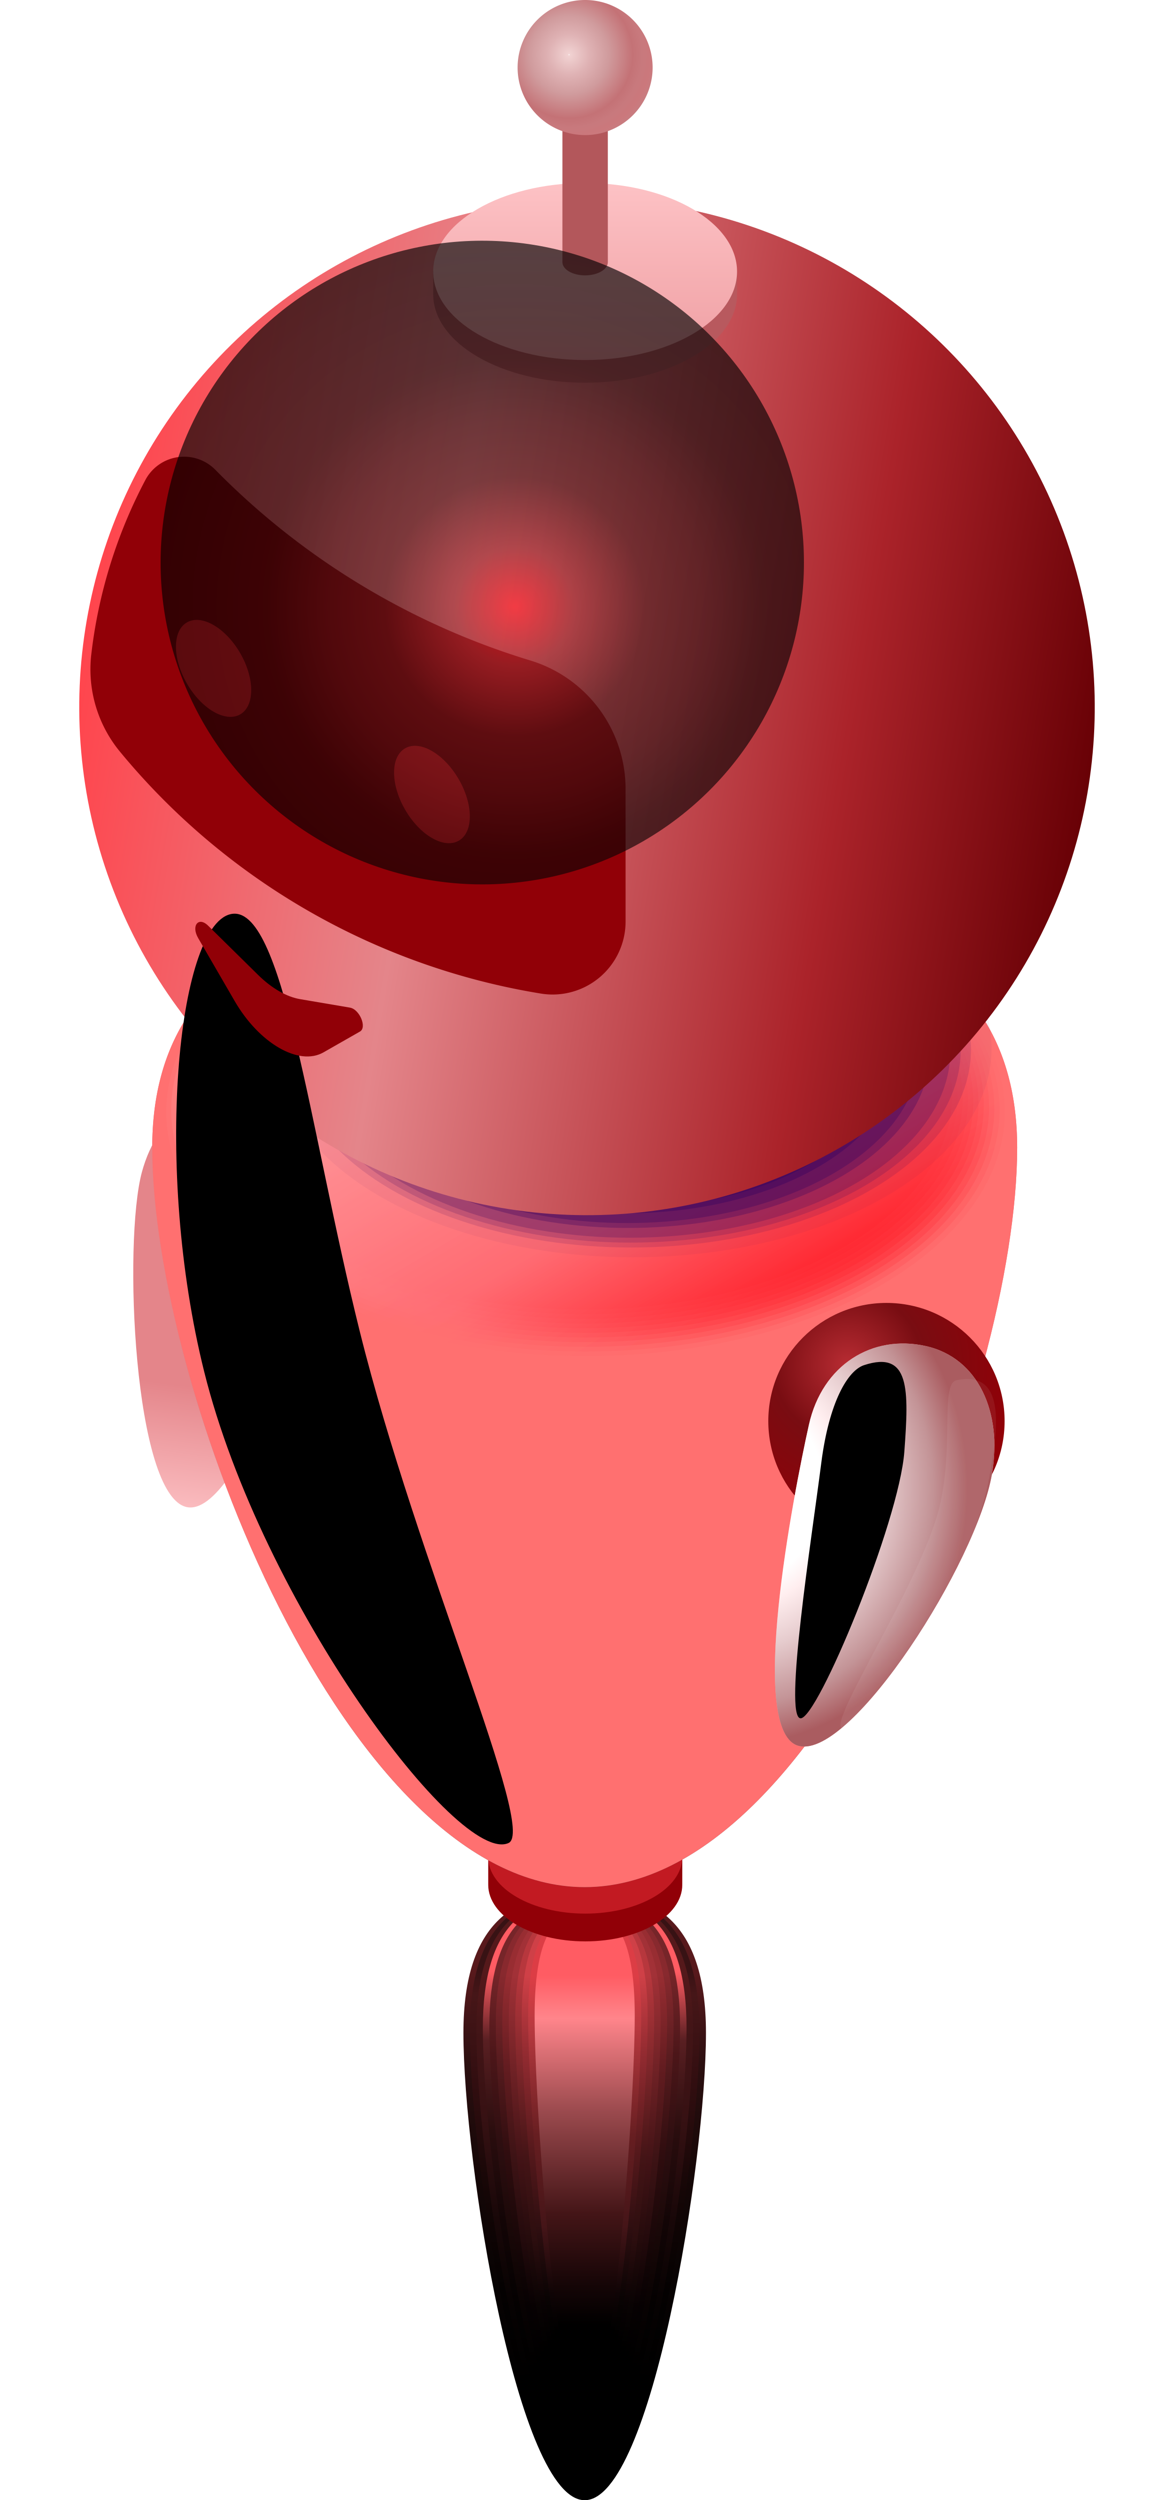 <svg id="Group_1443" data-name="Group 1443" xmlns="http://www.w3.org/2000/svg" xmlns:xlink="http://www.w3.org/1999/xlink" width="350.89" height="746.895" viewBox="0 0 350.89 746.895">
  <defs>
    <linearGradient id="linear-gradient" x1="0.5" y1="0.13" x2="0.5" y2="0.821" gradientUnits="objectBoundingBox">
      <stop offset="0" stop-color="#58191c"/>
      <stop offset="0.222" stop-color="#2b0f10"/>
      <stop offset="0.473" stop-color="#160707"/>
      <stop offset="0.73" stop-color="#080303"/>
      <stop offset="1"/>
    </linearGradient>
    <linearGradient id="linear-gradient-2" x1="0.5" y1="0.13" x2="0.5" y2="0.821" gradientUnits="objectBoundingBox">
      <stop offset="0" stop-color="#381214"/>
      <stop offset="0.061" stop-color="#461618"/>
      <stop offset="0.299" stop-color="#2f0d0f"/>
      <stop offset="0.536" stop-color="#150606"/>
      <stop offset="0.771" stop-color="#040101"/>
      <stop offset="1"/>
    </linearGradient>
    <linearGradient id="linear-gradient-3" x1="0.5" y1="0.13" x2="0.5" y2="0.821" gradientUnits="objectBoundingBox">
      <stop offset="0" stop-color="#55191b"/>
      <stop offset="0.126" stop-color="#441517"/>
      <stop offset="0.358" stop-color="#371113"/>
      <stop offset="0.584" stop-color="#1b0809"/>
      <stop offset="0.802" stop-color="#070202"/>
      <stop offset="1"/>
    </linearGradient>
    <linearGradient id="linear-gradient-4" x1="0.5" y1="0.13" x2="0.5" y2="0.821" gradientUnits="objectBoundingBox">
      <stop offset="0" stop-color="#ff5c63"/>
      <stop offset="0.17" stop-color="#591f22"/>
      <stop offset="0.4" stop-color="#2a0d0e"/>
      <stop offset="0.621" stop-color="#130506"/>
      <stop offset="0.826" stop-color="#040101"/>
      <stop offset="1"/>
    </linearGradient>
    <linearGradient id="linear-gradient-5" x1="0.5" y1="0.13" x2="0.5" y2="0.821" gradientUnits="objectBoundingBox">
      <stop offset="0" stop-color="#762529"/>
      <stop offset="0.207" stop-color="#4c1619"/>
      <stop offset="0.436" stop-color="#2d0e10"/>
      <stop offset="0.652" stop-color="#1a0808"/>
      <stop offset="0.846" stop-color="#080202"/>
      <stop offset="1"/>
    </linearGradient>
    <linearGradient id="linear-gradient-6" x1="0.5" y1="0.13" x2="0.5" y2="0.821" gradientUnits="objectBoundingBox">
      <stop offset="0" stop-color="#88292e"/>
      <stop offset="0.232" stop-color="#561b1e"/>
      <stop offset="0.464" stop-color="#300d0f"/>
      <stop offset="0.677" stop-color="#1a0708"/>
      <stop offset="0.862" stop-color="#060102"/>
      <stop offset="1"/>
    </linearGradient>
    <linearGradient id="linear-gradient-7" x1="0.5" y1="0.13" x2="0.5" y2="0.821" gradientUnits="objectBoundingBox">
      <stop offset="0" stop-color="#982d32"/>
      <stop offset="0.245" stop-color="#631c20"/>
      <stop offset="0.483" stop-color="#3d1315"/>
      <stop offset="0.696" stop-color="#240a0c"/>
      <stop offset="0.875" stop-color="#070102"/>
      <stop offset="1"/>
    </linearGradient>
    <linearGradient id="linear-gradient-8" x1="0.5" y1="0.13" x2="0.5" y2="0.821" gradientUnits="objectBoundingBox">
      <stop offset="0" stop-color="#a23137"/>
      <stop offset="0.248" stop-color="#712226"/>
      <stop offset="0.494" stop-color="#431316"/>
      <stop offset="0.709" stop-color="#250b0c"/>
      <stop offset="0.885" stop-color="#090303"/>
      <stop offset="1"/>
    </linearGradient>
    <linearGradient id="linear-gradient-9" x1="0.5" y1="0.13" x2="0.5" y2="0.821" gradientUnits="objectBoundingBox">
      <stop offset="0" stop-color="#b7373d"/>
      <stop offset="0.238" stop-color="#81272b"/>
      <stop offset="0.495" stop-color="#441416"/>
      <stop offset="0.717" stop-color="#2d0e0f"/>
      <stop offset="0.893" stop-color="#090203"/>
      <stop offset="1"/>
    </linearGradient>
    <linearGradient id="linear-gradient-10" x1="0.5" y1="0.13" x2="0.5" y2="0.821" gradientUnits="objectBoundingBox">
      <stop offset="0" stop-color="#cf4047"/>
      <stop offset="0.203" stop-color="#962c32"/>
      <stop offset="0.481" stop-color="#57191c"/>
      <stop offset="0.706" stop-color="#2e0e10"/>
      <stop offset="0.896" stop-color="#090303"/>
      <stop offset="1"/>
    </linearGradient>
    <linearGradient id="linear-gradient-11" x1="0.5" y1="0.13" x2="0.5" y2="0.821" gradientUnits="objectBoundingBox">
      <stop offset="0" stop-color="#dc3d45"/>
      <stop offset="0.14" stop-color="#ba3a40"/>
      <stop offset="0.45" stop-color="#671e21"/>
      <stop offset="0.707" stop-color="#451518"/>
      <stop offset="0.897" stop-color="#0f0405"/>
      <stop offset="1"/>
    </linearGradient>
    <linearGradient id="linear-gradient-12" x1="0.5" y1="0.13" x2="0.5" y2="0.821" gradientUnits="objectBoundingBox">
      <stop offset="0" stop-color="#ff5c63"/>
      <stop offset="0.122" stop-color="#ff858b"/>
      <stop offset="0.388" stop-color="#9b4a4e"/>
      <stop offset="0.682" stop-color="#441517"/>
      <stop offset="0.893" stop-color="#140506"/>
      <stop offset="1"/>
    </linearGradient>
    <linearGradient id="linear-gradient-13" x1="0.241" y1="0.692" x2="0.22" y2="1" gradientUnits="objectBoundingBox">
      <stop offset="0" stop-color="#e4858a"/>
      <stop offset="1" stop-color="#fdc2c5"/>
    </linearGradient>
    <linearGradient id="linear-gradient-14" x1="0.5" y1="0.417" x2="0.5" y2="1" gradientUnits="objectBoundingBox">
      <stop offset="0" stop-color="#d58589"/>
      <stop offset="1" stop-color="#6f5152"/>
    </linearGradient>
    <linearGradient id="linear-gradient-15" x1="0.104" y1="0.108" x2="0.896" y2="0.892" gradientUnits="objectBoundingBox">
      <stop offset="0" stop-color="#fff"/>
      <stop offset="0.308" stop-color="#e8ddf0"/>
      <stop offset="0.984" stop-color="#b188cc"/>
      <stop offset="1" stop-color="#b086cc"/>
    </linearGradient>
    <linearGradient id="linear-gradient-16" x1="0.104" y1="0.108" x2="0.896" y2="0.892" gradientUnits="objectBoundingBox">
      <stop offset="0" stop-color="#ffcacc"/>
      <stop offset="0.308" stop-color="#ff9397"/>
      <stop offset="0.693" stop-color="#ff6b72"/>
      <stop offset="1" stop-color="#ff1c26"/>
    </linearGradient>
    <linearGradient id="linear-gradient-27" x1="0.104" y1="0.108" x2="0.896" y2="0.892" gradientUnits="objectBoundingBox">
      <stop offset="0.187" stop-color="#3d065f"/>
      <stop offset="0.934" stop-color="#3d065f"/>
    </linearGradient>
    <linearGradient id="linear-gradient-28" x1="0.104" y1="0.108" x2="0.896" y2="0.892" xlink:href="#linear-gradient-27"/>
    <linearGradient id="linear-gradient-37" x1="0.104" y1="0.108" x2="0.896" y2="0.892" xlink:href="#linear-gradient-27"/>
    <linearGradient id="linear-gradient-39" x1="0.5" x2="0.5" y2="1" gradientUnits="objectBoundingBox">
      <stop offset="0" stop-color="#ff454d"/>
      <stop offset="0.348" stop-color="#e4858a"/>
      <stop offset="0.758" stop-color="#ab232a"/>
      <stop offset="1" stop-color="#690106"/>
    </linearGradient>
    <filter id="Ellipse_70" x="17.929" y="151.25" width="92.022" height="96.861" filterUnits="userSpaceOnUse">
      <feOffset input="SourceAlpha"/>
      <feGaussianBlur stdDeviation="10" result="blur"/>
      <feFlood flood-color="#ff5c63"/>
      <feComposite operator="in" in2="blur"/>
      <feComposite in="SourceGraphic"/>
    </filter>
    <filter id="Path_949" x="87.776" y="192.8" width="82.643" height="89.095" filterUnits="userSpaceOnUse">
      <feOffset input="SourceAlpha"/>
      <feGaussianBlur stdDeviation="10" result="blur-2"/>
      <feFlood flood-color="#ff5c63"/>
      <feComposite operator="in" in2="blur-2"/>
      <feComposite in="SourceGraphic"/>
    </filter>
    <radialGradient id="radial-gradient" cx="0.336" cy="0.263" r="0.715" gradientTransform="translate(0.161 -0.127) rotate(27.788)" gradientUnits="objectBoundingBox">
      <stop offset="0" stop-color="#b82c33"/>
      <stop offset="0.441" stop-color="#790d12"/>
      <stop offset="1" stop-color="#910007"/>
    </radialGradient>
    <radialGradient id="radial-gradient-2" cx="0.074" cy="0.363" r="0.607" gradientTransform="translate(-0.418) scale(1.835 1)" gradientUnits="objectBoundingBox">
      <stop offset="0" stop-color="#fff"/>
      <stop offset="0.379" stop-color="#fff"/>
      <stop offset="0.468" stop-color="#ffeeef"/>
      <stop offset="0.632" stop-color="#e6ccce"/>
      <stop offset="0.851" stop-color="#c39396"/>
      <stop offset="1" stop-color="#aa5c60"/>
    </radialGradient>
    <radialGradient id="radial-gradient-3" cx="0.384" cy="0.341" r="0.167" gradientTransform="matrix(3.201, 0.005, -0.04, 2.61, 1609.149, 116.268)" gradientUnits="objectBoundingBox">
      <stop offset="0" stop-color="#972a74"/>
      <stop offset="0.041" stop-color="#8a266a"/>
      <stop offset="0.194" stop-color="#601a49"/>
      <stop offset="0.35" stop-color="#3d112f"/>
      <stop offset="0.507" stop-color="#22091a"/>
      <stop offset="0.667" stop-color="#0f040b"/>
      <stop offset="0.829" stop-color="#030102"/>
      <stop offset="1"/>
    </radialGradient>
    <linearGradient id="linear-gradient-40" x1="0.5" x2="0.5" y2="1" gradientUnits="objectBoundingBox">
      <stop offset="0" stop-color="#fdc2c5"/>
      <stop offset="1" stop-color="#ef9fa3"/>
    </linearGradient>
    <radialGradient id="radial-gradient-4" cx="0.381" cy="0.405" r="0.667" gradientTransform="translate(0)" gradientUnits="objectBoundingBox">
      <stop offset="0" stop-color="#fff"/>
      <stop offset="0.01" stop-color="#f1d2d2"/>
      <stop offset="0.229" stop-color="#dfb2b4"/>
      <stop offset="0.44" stop-color="#d09b9d"/>
      <stop offset="0.706" stop-color="#c47276"/>
      <stop offset="0.811" stop-color="#c8797d"/>
      <stop offset="0.909" stop-color="#cb787c"/>
      <stop offset="1" stop-color="#c77e82"/>
    </radialGradient>
    <radialGradient id="radial-gradient-5" cx="0.588" cy="0.409" r="0.579" gradientTransform="matrix(0.162, 0.987, -0.987, 0.162, 0.749, -0.085)" gradientUnits="objectBoundingBox">
      <stop offset="0" stop-color="#ff1c26"/>
      <stop offset="0.159" stop-color="#982b30"/>
      <stop offset="0.35" stop-color="#431416"/>
      <stop offset="0.507" stop-color="#2e0d0f"/>
      <stop offset="0.667" stop-color="#100405"/>
      <stop offset="0.829" stop-color="#070203"/>
      <stop offset="1"/>
    </radialGradient>
    <radialGradient id="radial-gradient-6" cx="0.305" cy="0.529" r="0.111" gradientTransform="matrix(2.681, -0.242, 2.93, 4.261, 310.51, -17.363)" gradientUnits="objectBoundingBox">
      <stop offset="0" stop-color="#972a74"/>
      <stop offset="0.023" stop-color="#8c276b"/>
      <stop offset="0.114" stop-color="#671c4f"/>
      <stop offset="0.212" stop-color="#471336"/>
      <stop offset="0.318" stop-color="#2d0c22"/>
      <stop offset="0.434" stop-color="#180613"/>
      <stop offset="0.566" stop-color="#0a0308"/>
      <stop offset="0.727" stop-color="#020001"/>
      <stop offset="1"/>
    </radialGradient>
  </defs>
  <g id="Group_1439" data-name="Group 1439" transform="translate(138.509 565.127)">
    <path id="Path_932" data-name="Path 932" d="M551.491,332.527c0,38.592-16.23,139.61-36.246,139.61S479,371.119,479,332.527c0-33.971,16.226-42.158,36.247-42.158S551.491,298.556,551.491,332.527Z" transform="translate(-478.998 -290.369)" fill="url(#linear-gradient)" style="mix-blend-mode: screen;isolation: isolate"/>
    <path id="Path_933" data-name="Path 933" d="M548.2,331.684c0,37.675-15.36,137.726-34.309,137.726s-34.313-100.051-34.313-137.726c0-33.165,15.363-41.155,34.313-41.155S548.2,298.518,548.2,331.684Z" transform="translate(-477.642 -289.994)" fill="url(#linear-gradient-2)" style="mix-blend-mode: screen;isolation: isolate"/>
    <path id="Path_934" data-name="Path 934" d="M544.906,330.842c0,36.755-14.5,135.843-32.376,135.843S480.155,367.6,480.155,330.842c0-32.359,14.493-40.154,32.376-40.154S544.906,298.483,544.906,330.842Z" transform="translate(-476.284 -289.621)" fill="url(#linear-gradient-3)" style="mix-blend-mode: screen;isolation: isolate"/>
    <path id="Path_935" data-name="Path 935" d="M541.617,330c0,35.842-13.63,133.962-30.442,133.962S480.733,365.839,480.733,330c0-31.549,13.63-39.151,30.442-39.151S541.617,298.448,541.617,330Z" transform="translate(-474.928 -289.248)" fill="url(#linear-gradient-4)" style="mix-blend-mode: screen;isolation: isolate"/>
    <path id="Path_936" data-name="Path 936" d="M538.322,329.154c0,34.922-12.764,132.079-28.5,132.079s-28.5-97.157-28.5-132.079c0-30.74,12.76-38.147,28.5-38.147S538.322,298.414,538.322,329.154Z" transform="translate(-473.57 -288.872)" fill="url(#linear-gradient-5)" style="mix-blend-mode: screen;isolation: isolate"/>
    <path id="Path_937" data-name="Path 937" d="M535.032,328.313c0,34-11.9,130.2-26.571,130.2s-26.571-96.19-26.571-130.2c0-29.933,11.9-37.147,26.571-37.147S535.032,298.379,535.032,328.313Z" transform="translate(-472.214 -288.499)" fill="url(#linear-gradient-6)" style="mix-blend-mode: screen;isolation: isolate"/>
    <path id="Path_938" data-name="Path 938" d="M531.739,327.471c0,33.088-11.027,128.312-24.634,128.312s-24.637-95.223-24.637-128.312c0-29.127,11.031-36.146,24.637-36.146S531.739,298.344,531.739,327.471Z" transform="translate(-470.859 -288.126)" fill="url(#linear-gradient-7)" style="mix-blend-mode: screen;isolation: isolate"/>
    <path id="Path_939" data-name="Path 939" d="M528.447,326.628c0,32.168-10.164,126.428-22.7,126.428s-22.7-94.26-22.7-126.428c0-28.321,10.164-35.143,22.7-35.143S528.447,298.307,528.447,326.628Z" transform="translate(-469.5 -287.751)" fill="url(#linear-gradient-8)" style="mix-blend-mode: screen;isolation: isolate"/>
    <path id="Path_940" data-name="Path 940" d="M525.154,325.786c0,31.252-9.294,124.545-20.763,124.545s-20.766-93.293-20.766-124.545c0-27.514,9.3-34.142,20.766-34.142S525.154,298.272,525.154,325.786Z" transform="translate(-468.145 -287.378)" fill="url(#linear-gradient-9)" style="mix-blend-mode: screen;isolation: isolate"/>
    <path id="Path_941" data-name="Path 941" d="M521.862,324.941c0,30.338-8.431,122.664-18.829,122.664S484.2,355.28,484.2,324.941c0-26.7,8.427-33.138,18.829-33.138S521.862,298.237,521.862,324.941Z" transform="translate(-466.787 -287.005)" fill="url(#linear-gradient-10)" style="mix-blend-mode: screen;isolation: isolate"/>
    <path id="Path_942" data-name="Path 942" d="M518.573,324.1c0,29.418-7.564,120.784-16.9,120.784s-16.9-91.366-16.9-120.784c0-25.9,7.564-32.135,16.9-32.135S518.573,298.2,518.573,324.1Z" transform="translate(-465.431 -286.63)" fill="url(#linear-gradient-11)" style="mix-blend-mode: screen;isolation: isolate"/>
    <path id="Path_943" data-name="Path 943" d="M515.28,323.256c0,28.5-6.7,118.9-14.958,118.9s-14.962-90.4-14.962-118.9c0-25.089,6.7-31.134,14.962-31.134S515.28,298.167,515.28,323.256Z" transform="translate(-464.075 -286.257)" fill="url(#linear-gradient-12)" style="mix-blend-mode: screen;isolation: isolate"/>
  </g>
  <path id="Path_944" data-name="Path 944" d="M539.221,287.239H481.214v8.18h.01c0,.08-.01.157-.01.234,0,9.328,12.984,16.889,29,16.889s29-7.561,29-16.889c0-.077-.01-.154-.01-.234h.01Z" transform="translate(-335.291 267.417)" fill="#910007"/>
  <path id="Path_945" data-name="Path 945" d="M509.364,255.88c-4.563,20.542-28.11,90.857-43.928,87.344s-18.97-79.328-13.349-100.071c4.841-17.879,19.057-27.086,34.872-23.573S513.382,237.8,509.364,255.88Z" transform="translate(-409.674 106.981)" fill="url(#linear-gradient-13)"/>
  <ellipse id="Ellipse_44" data-name="Ellipse 44" cx="29.003" cy="16.889" rx="29.003" ry="16.889" transform="translate(145.922 537.881)" fill="#c21a22"/>
  <path id="Path_946" data-name="Path 946" d="M709.72,278.614c0,71.389-57.873,220.879-129.262,220.879S451.2,350,451.2,278.614c0-62.844,57.873-77.987,129.262-77.987S709.72,215.769,709.72,278.614Z" transform="translate(-405.702 64.257)" fill="url(#linear-gradient-14)"/>
  <path id="Path_947" data-name="Path 947" d="M709.72,278.614c0,71.389-57.873,220.879-129.262,220.879S451.2,350,451.2,278.614c0-62.844,57.873-77.987,129.262-77.987S709.72,215.769,709.72,278.614Z" transform="translate(-405.702 64.257)" fill="#ff7070" style="mix-blend-mode: multiply;isolation: isolate"/>
  <g id="Group_1440" data-name="Group 1440" transform="translate(48.219 258.782)">
    <ellipse id="Ellipse_45" data-name="Ellipse 45" cx="126.846" cy="73.866" rx="126.846" ry="73.866" opacity="0" fill="url(#linear-gradient-15)"/>
    <ellipse id="Ellipse_46" data-name="Ellipse 46" cx="125.319" cy="72.977" rx="125.319" ry="72.977" transform="translate(1.479 0.388)" opacity="0.07" fill="url(#linear-gradient-16)"/>
    <ellipse id="Ellipse_47" data-name="Ellipse 47" cx="123.792" cy="72.088" rx="123.792" ry="72.088" transform="translate(2.958 0.777)" opacity="0.15" fill="url(#linear-gradient-16)"/>
    <ellipse id="Ellipse_48" data-name="Ellipse 48" cx="122.265" cy="71.199" rx="122.265" ry="71.199" transform="translate(4.437 1.166)" opacity="0.22" fill="url(#linear-gradient-16)"/>
    <ellipse id="Ellipse_49" data-name="Ellipse 49" cx="120.738" cy="70.309" rx="120.738" ry="70.309" transform="translate(5.916 1.554)" opacity="0.29" fill="url(#linear-gradient-16)"/>
    <ellipse id="Ellipse_50" data-name="Ellipse 50" cx="119.211" cy="69.42" rx="119.211" ry="69.42" transform="translate(7.395 1.943)" opacity="0.36" fill="url(#linear-gradient-16)"/>
    <ellipse id="Ellipse_51" data-name="Ellipse 51" cx="117.684" cy="68.531" rx="117.684" ry="68.531" transform="translate(8.874 2.331)" opacity="0.44" fill="url(#linear-gradient-16)"/>
    <ellipse id="Ellipse_52" data-name="Ellipse 52" cx="116.157" cy="67.642" rx="116.157" ry="67.642" transform="translate(10.353 2.72)" opacity="0.51" fill="url(#linear-gradient-16)"/>
    <ellipse id="Ellipse_53" data-name="Ellipse 53" cx="114.63" cy="66.753" rx="114.63" ry="66.753" transform="translate(11.832 3.108)" opacity="0.58" fill="url(#linear-gradient-16)"/>
    <ellipse id="Ellipse_54" data-name="Ellipse 54" cx="113.103" cy="65.863" rx="113.103" ry="65.863" transform="translate(13.311 3.497)" opacity="0.65" fill="url(#linear-gradient-16)"/>
    <ellipse id="Ellipse_55" data-name="Ellipse 55" cx="111.576" cy="64.974" rx="111.576" ry="64.974" transform="translate(14.79 3.885)" opacity="0.73" fill="url(#linear-gradient-16)"/>
    <ellipse id="Ellipse_56" data-name="Ellipse 56" cx="110.05" cy="64.085" rx="110.05" ry="64.085" transform="translate(16.269 4.274)" opacity="0.8" fill="url(#linear-gradient-16)"/>
  </g>
  <g id="Group_1441" data-name="Group 1441" transform="translate(79.417 248.927)">
    <ellipse id="Ellipse_57" data-name="Ellipse 57" cx="110.01" cy="64.062" rx="110.01" ry="64.062" opacity="0" fill="url(#linear-gradient-27)" style="mix-blend-mode: multiply;isolation: isolate"/>
    <ellipse id="Ellipse_58" data-name="Ellipse 58" cx="107.18" cy="62.414" rx="107.18" ry="62.414" transform="translate(2.584 1.836)" opacity="0.045" fill="url(#linear-gradient-28)" style="mix-blend-mode: multiply;isolation: isolate"/>
    <ellipse id="Ellipse_59" data-name="Ellipse 59" cx="104.349" cy="60.766" rx="104.349" ry="60.766" transform="translate(5.169 3.673)" opacity="0.091" fill="url(#linear-gradient-28)" style="mix-blend-mode: multiply;isolation: isolate"/>
    <ellipse id="Ellipse_60" data-name="Ellipse 60" cx="101.519" cy="59.117" rx="101.519" ry="59.117" transform="translate(7.753 5.51)" opacity="0.136" fill="url(#linear-gradient-27)" style="mix-blend-mode: multiply;isolation: isolate"/>
    <ellipse id="Ellipse_61" data-name="Ellipse 61" cx="98.688" cy="57.469" rx="98.688" ry="57.469" transform="translate(10.338 7.346)" opacity="0.182" fill="url(#linear-gradient-27)" style="mix-blend-mode: multiply;isolation: isolate"/>
    <ellipse id="Ellipse_62" data-name="Ellipse 62" cx="95.857" cy="55.821" rx="95.857" ry="55.821" transform="translate(12.922 9.182)" opacity="0.227" fill="url(#linear-gradient-28)" style="mix-blend-mode: multiply;isolation: isolate"/>
    <ellipse id="Ellipse_63" data-name="Ellipse 63" cx="93.027" cy="54.172" rx="93.027" ry="54.172" transform="translate(15.507 11.019)" opacity="0.273" fill="url(#linear-gradient-28)" style="mix-blend-mode: multiply;isolation: isolate"/>
    <ellipse id="Ellipse_64" data-name="Ellipse 64" cx="90.196" cy="52.524" rx="90.196" ry="52.524" transform="translate(18.092 12.855)" opacity="0.318" fill="url(#linear-gradient-28)" style="mix-blend-mode: multiply;isolation: isolate"/>
    <ellipse id="Ellipse_65" data-name="Ellipse 65" cx="87.365" cy="50.876" rx="87.365" ry="50.876" transform="translate(20.676 14.692)" opacity="0.364" fill="url(#linear-gradient-27)" style="mix-blend-mode: multiply;isolation: isolate"/>
    <ellipse id="Ellipse_66" data-name="Ellipse 66" cx="84.535" cy="49.227" rx="84.535" ry="49.227" transform="translate(23.26 16.528)" opacity="0.409" fill="url(#linear-gradient-28)" style="mix-blend-mode: multiply;isolation: isolate"/>
    <ellipse id="Ellipse_67" data-name="Ellipse 67" cx="81.704" cy="47.579" rx="81.704" ry="47.579" transform="translate(25.845 18.365)" opacity="0.455" fill="url(#linear-gradient-37)" style="mix-blend-mode: multiply;isolation: isolate"/>
    <ellipse id="Ellipse_68" data-name="Ellipse 68" cx="78.874" cy="45.931" rx="78.874" ry="45.931" transform="translate(28.429 20.201)" opacity="0.5" fill="url(#linear-gradient-28)" style="mix-blend-mode: multiply;isolation: isolate"/>
  </g>
  <ellipse id="Ellipse_69" data-name="Ellipse 69" cx="151.758" cy="151.758" rx="151.758" ry="151.758" transform="translate(0 334.869) rotate(-80.167)" fill="url(#linear-gradient-39)"/>
  <path id="Path_948" data-name="Path 948" d="M454.612,250.466h0a205.936,205.936,0,0,0,125.715,72.142h0a21.806,21.806,0,0,0,25.306-21.522V261.5a40.129,40.129,0,0,0-28.468-38.4h0a222.881,222.881,0,0,1-94.106-56.929h0a13.112,13.112,0,0,0-20.907,2.924,148.267,148.267,0,0,0-16.23,52.352A38.664,38.664,0,0,0,454.612,250.466Z" transform="translate(-418.657 -25.793)" fill="#910007"/>
  <g transform="matrix(1, 0, 0, 1, 0, 0)" filter="url(#Ellipse_70)">
    <ellipse id="Ellipse_70-2" data-name="Ellipse 70" cx="9.215" cy="15.962" rx="9.215" ry="15.962" transform="matrix(0.86, -0.5, 0.5, 0.86, 47.93, 190.55)" fill="#ff1c26"/>
  </g>
  <g transform="matrix(1, 0, 0, 1, 0, 0)" filter="url(#Path_949)">
    <path id="Path_949-2" data-name="Path 949" d="M495.444,209.131c0,7.176-5.069,10.067-11.322,6.457S472.8,203.233,472.8,196.06s5.069-10.067,11.322-6.457S495.444,201.958,495.444,209.131Z" transform="translate(-355.02 34.75)" fill="#ff1c26"/>
  </g>
  <ellipse id="Ellipse_71" data-name="Ellipse 71" cx="35.315" cy="35.315" rx="35.315" ry="35.315" transform="translate(229.631 389.227)" fill="url(#radial-gradient)"/>
  <path id="Path_950" data-name="Path 950" d="M571.728,280.271c-4.483,26.558-41.784,84.912-57.6,81.4s-1.706-75.391,2.857-95.933c4.018-18.083,19.06-27.086,34.875-23.573S574.813,262.007,571.728,280.271Z" transform="translate(-275.221 159.93)" fill="#ef9fa3"/>
  <path id="Path_951" data-name="Path 951" d="M571.728,280.271c-4.483,26.558-41.784,84.912-57.6,81.4s-1.706-75.391,2.857-95.933c4.018-18.083,19.06-27.086,34.875-23.573S574.813,262.007,571.728,280.271Z" transform="translate(-275.221 159.93)" fill="url(#radial-gradient-2)" style="mix-blend-mode: multiply;isolation: isolate"/>
  <path id="Path_952" data-name="Path 952" d="M541.266,269.853c-1.546,20.987-25.979,80.048-31.041,79.673s3.322-53.661,6.206-76.224c2.349-18.374,7.969-27.7,12.79-29.278C542.992,239.5,542.628,251.382,541.266,269.853Z" transform="translate(-270.972 163.794)" fill="url(#radial-gradient-3)" style="mix-blend-mode: color-dodge;isolation: isolate"/>
  <path id="Path_953" data-name="Path 953" d="M556.122,276.14c-6.48,31.715-38.478,73.864-43.46,72.877S536.115,305.53,541.636,283c4.5-18.342.2-37,5.172-38.023C561.014,242.055,559.9,257.631,556.122,276.14Z" transform="translate(-260.891 167.34)" fill="#fff" opacity="0.07" style="mix-blend-mode: color-dodge;isolation: isolate"/>
  <g id="Group_1442" data-name="Group 1442" transform="translate(129.476)">
    <path id="Path_954" data-name="Path 954" d="M567.112,145.643H476.3v6.6h.017c0,.12-.017.241-.017.365,0,14.6,20.328,26.441,45.407,26.441s45.407-11.837,45.407-26.441c0-.124-.013-.244-.017-.365h.017Z" transform="translate(-476.298 -64.715)" fill="#b8595e"/>
    <ellipse id="Ellipse_72" data-name="Ellipse 72" cx="45.407" cy="26.442" rx="45.407" ry="26.442" transform="translate(0 54.669)" fill="url(#linear-gradient-40)"/>
    <path id="Path_955" data-name="Path 955" d="M501.417,126.97H487.841v59.8h0l0,.053c0,2.185,3.038,3.955,6.788,3.955s6.788-1.77,6.788-3.955l0-.053h0Z" transform="translate(-449.222 -108.515)" fill="#b3575b"/>
    <path id="Path_956" data-name="Path 956" d="M524.194,141.632a20.178,20.178,0,1,1-20.178-20.178A20.177,20.177,0,0,1,524.194,141.632Z" transform="translate(-458.61 -121.454)" fill="url(#radial-gradient-4)"/>
  </g>
  <circle id="Ellipse_73" data-name="Ellipse 73" cx="96.142" cy="96.142" r="96.142" transform="translate(33.728 247.395) rotate(-80.699)" opacity="0.65" fill="url(#radial-gradient-5)" style="mix-blend-mode: color-dodge;isolation: isolate"/>
  <path id="Path_957" data-name="Path 957" d="M508.2,327.753c17.243,69.275,52.968,149.055,44.484,152.905-14.945,6.782-73.734-71.56-90.974-140.834-15.179-60.984-7.993-132.695,7.785-136.622S493.021,266.769,508.2,327.753Z" transform="translate(-400.688 69.912)" fill="url(#radial-gradient-6)" style="mix-blend-mode: color-dodge;isolation: isolate"/>
  <path id="Path_958" data-name="Path 958" d="M466.809,227.432,455.9,208.622c-2.158-3.724.107-6.534,2.984-3.7L473.8,219.609c4.062,4,8.494,6.557,12.556,7.25l14.918,2.536c2.877.492,5.142,5.915,2.984,7.146l-10.907,6.22C486.026,246.94,474.139,240.078,466.809,227.432Z" transform="translate(-396.671 71.618)" fill="#910007"/>
</svg>
